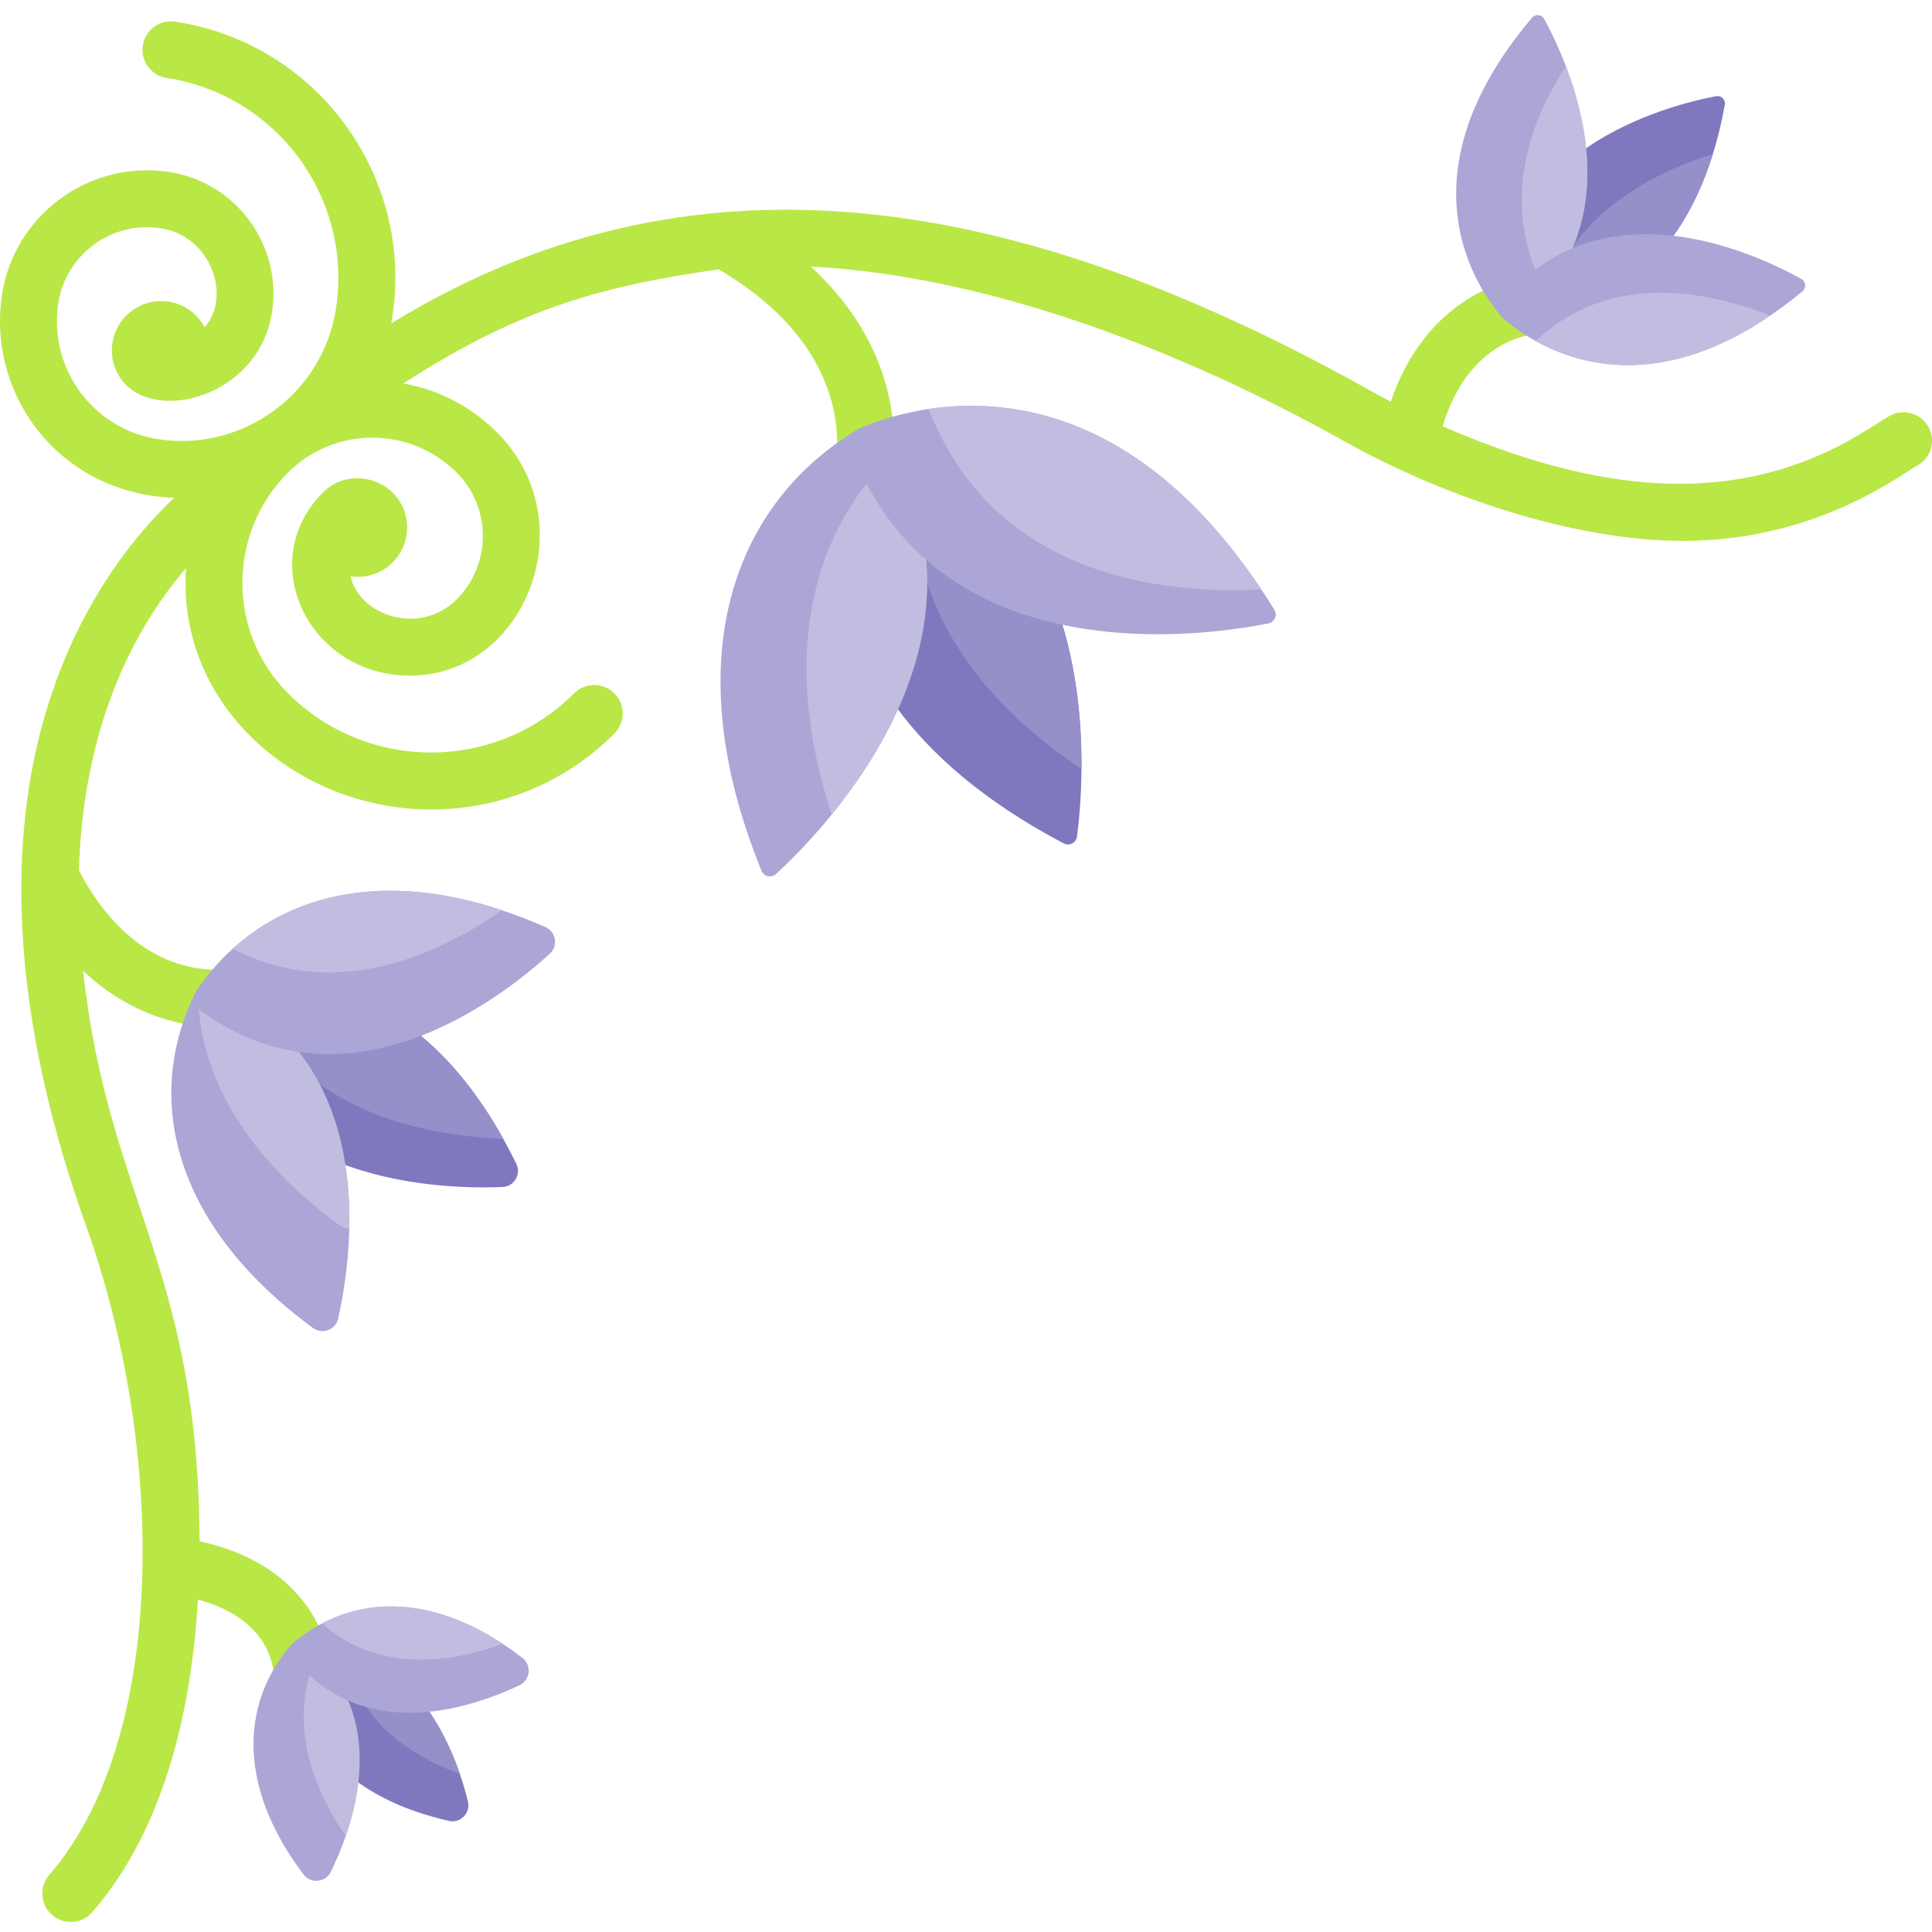 <svg height="511pt" viewBox="0 -3 512 511" width="511pt" xmlns="http://www.w3.org/2000/svg"><path d="m510.871 109.328c-2.191-3.543-6.84-4.641-10.383-2.449l-6.574 4.066c-35.082 21.695-73.562 15.059-111.594-1.477 7.039-23.398 24.117-24.414 25.039-24.453 4.129-.09 7.422-3.488 7.375-7.629-.051-4.164-3.488-7.5-7.633-7.449-10.125.117-29.848 7.414-38.52 33-2.016-1.043-3.676-1.949-4.914-2.641-87.324-48.902-175.531-69.953-260.008-18.066 6.844-37.16-18.367-74.051-57.219-79.988-4.121-.629-7.965 2.199-8.594 6.312-.629 4.121 2.199 7.965 6.312 8.598 29.219 4.465 49.355 31.867 44.891 61.086-3.434 22.477-24.562 38.102-47.152 34.648-17.219-2.629-29.086-18.781-26.453-36 1.98-12.953 14.133-21.883 27.082-19.902 13.527 2.066 18.863 18.109 11.703 26.273-3.824-7.211-12.965-9.051-19.262-4.422-5.812 4.27-7.062 12.441-2.793 18.254 8.699 11.836 36.48 4.625 39.922-17.879 2.711-17.766-9.527-34.422-27.293-37.137-21.172-3.234-41.035 11.355-44.27 32.535-4.016 26.266 14.961 52.707 45.641 53.805-7.82 7.383-18.004 19.242-26.223 36.484-23.094 48.449-15.32 105.703 2.852 156.438 21.066 58.812 21.766 135.715-9.734 172.016-2.73 3.145-2.395 7.906.75 10.637 3.145 2.73 7.91 2.395 10.641-.75 19.824-22.844 26.414-55.523 27.996-82.848 18.793 5.062 19.918 17.801 19.98 19.305v-.109l15.082-.184c-.113-9.426-7.516-28.684-34.645-34.418-.215-72.426-24.254-90.684-30.844-151.195 14 13.27 31.488 16.816 43.219 13.918 4.043-.996 6.547-5.094 5.551-9.137-1-4.043-5.051-6.52-9.094-5.523-1.016.23-24.582 5.129-40.797-25.883.871-29.547 9.363-57.863 28.41-80.148-2.555 36.59 29.508 64.008 64.926 64.008 18.348 0 35.594-7.145 48.57-20.117 2.945-2.945 2.945-7.719 0-10.664-2.945-2.945-7.723-2.945-10.668 0-20.898 20.902-54.906 20.898-75.809 0-16.129-16.133-16.129-42.383 0-58.516 12.32-12.316 32.363-12.316 44.68 0 9.266 9.27 9.266 24.344 0 33.609-9.734 9.738-25.797 4.402-28.109-6.129 8.066 1.195 14.98-5.074 14.98-12.902 0-11.719-14.254-17.34-22.289-9.305-18.281 18.281-3.852 48.547 23.043 48.547 30.645 0 46.723-40.801 23.043-64.484-6.848-6.844-15.445-11.289-24.781-12.941 31.766-20.617 54.246-26.008 83.543-30.246 38.93 22.832 30.867 52.957 30.457 54.383-1.188 3.973 1.051 8.16 5.02 9.375 3.98 1.219 8.199-1.023 9.418-5.004.355-1.164 3.379-11.781-.027-26.082-2.23-9.375-7.664-21.668-20.445-33.41 47.617 2.434 99.234 22.691 141.43 46.32 25.531 14.297 60.43 26.379 89.762 26.379 36.102 0 58.527-18.324 62.359-20.129 3.543-2.188 4.641-6.836 2.449-10.379zm0 0" fill="#b9e746"/><path d="m286.602 200.25c-.059 7.926-.703 14.312-1.188 17.961-.219 1.668-2.031 2.594-3.52 1.809-85.211-44.969-54.039-109.988-54.039-109.988 5.492 1.379 10.488 3.16 15.023 5.281 37.961 17.77 43.926 59.379 43.723 84.938zm0 0" fill="#8078bf"/><path d="m286.602 200.25c-44.438-29.543-46.949-64.809-43.723-84.938 37.961 17.77 43.926 59.379 43.723 84.938zm0 0" fill="#958fca"/><path d="m220.414 212.367c-6.051 7.441-11.652 12.902-14.762 15.758-1.246 1.137-3.227.676-3.859-.875-23.219-57.105-6.656-98.102 25.941-117.176 1.008-.445 2.223-.938 3.621-1.449 1.992 2.773 3.75 5.562 5.289 8.324 5.281 9.484 7.977 18.867 8.789 27.926 2.445 27.363-12.277 51.816-25.02 67.492zm0 0" fill="#aba6d5"/><path d="m220.414 212.367c-13.957-42.695-4.836-75.406 16.23-95.418 5.281 9.484 7.977 18.867 8.789 27.926 2.445 27.363-12.277 51.816-25.02 67.492zm0 0" fill="#c1bde0"/><path d="m336.145 161.707c-12.871 2.598-60.223 9.824-90.711-16.832-8.848-7.73-16.281-18.32-21.016-32.711 2.977-2.02 3.68-2.344 6.938-3.539 3.723-1.348 8.75-2.836 14.754-3.742 21.969-3.297 56.973 1.148 88.156 47.836 1.156 1.73 2.301 3.508 3.449 5.359.883 1.43.082 3.297-1.57 3.629zm0 0" fill="#aba6d5"/><path d="m334.266 152.719c-20.133.996-48.238-1.617-68.719-19.527-7.926-6.918-14.703-16.129-19.438-28.305 21.969-3.301 56.973 1.145 88.156 47.832zm0 0" fill="#c1bde0"/><path d="m457.094 24.289c-.863 4.727-1.93 9.07-3.168 13.043-10.133 32.57-31.531 40.938-44.707 42.898-6.605.984-11.141.352-11.141.352-2.844-44.566 44.637-56.324 56.734-58.594 1.355-.254 2.535.934 2.281 2.301zm0 0" fill="#8078bf"/><path d="m453.926 37.332c-10.133 32.57-31.531 40.938-44.707 42.898 4.598-26.156 28.812-37.934 44.707-42.898zm0 0" fill="#958fca"/><path d="m409.551 73.703c-2.574 3.035-5.691 5.93-9.41 8.637-1.992-1.59-2.121-1.699-3.672-3.711-7.73-9.996-23.41-38.562 9.535-77.43.895-1.055 2.562-.895 3.227.324 1.398 2.555 3.629 6.957 5.762 12.547 5.934 15.578 11 40.336-5.441 59.633zm0 0" fill="#aba6d5"/><path d="m409.551 73.703c-6.453-11.738-12.074-32.703 5.441-59.633 5.934 15.578 11 40.336-5.441 59.633zm0 0" fill="#c1bde0"/><path d="m133.203 311.066c-18.402.773-71.738-1.418-81.379-51.535 0 0 4.848-2.004 12.5-2.898 16.641-1.961 46.574 1.297 69.031 41.641 1.195 2.121 2.352 4.344 3.488 6.676 1.336 2.746-.574 5.984-3.641 6.117zm0 0" fill="#8078bf"/><path d="m133.355 298.273c-21.059-.762-56.875-7.309-69.031-41.641 16.641-1.961 46.574 1.297 69.031 41.641zm0 0" fill="#958fca"/><path d="m92.559 322.066c-.211 9.855-1.73 18.441-2.945 23.871-.676 2.996-4.203 4.312-6.688 2.484-38.223-28.105-44.516-62.086-31.062-88.992 0-.039.262-.422.594-.887.504-.711 1.156-1.598 1.238-1.707 11.422 4.473 19.648 10.949 25.52 18.441 11.051 14.137 13.676 31.906 13.344 46.789zm0 0" fill="#aba6d5"/><path d="m92.559 322.066c-.887.008-1.801-.254-2.594-.844-26.527-19.512-37.68-41.844-37.508-62.68.504-.711 1.156-1.598 1.238-1.707 11.422 4.473 19.648 10.949 25.52 18.441 11.051 14.137 13.676 31.906 13.344 46.789zm0 0" fill="#c1bde0"/><path d="m118.973 479.055c-46.566-10.57-41.508-46.949-41.508-46.949 4.758-.305 9.039.098 12.91 1.055 18.281 4.473 27.262 21.148 31.477 33.395.934 2.727 1.637 5.23 2.152 7.332.754 3.047-1.961 5.859-5.031 5.168zm0 0" fill="#8078bf"/><path d="m121.852 466.555c-22.574-8.043-29.484-23.109-31.477-33.395 18.281 4.473 27.262 21.148 31.477 33.395zm0 0" fill="#958fca"/><path d="m91.633 483.027c-1.285 3.738-2.723 7-3.973 9.531-1.418 2.867-5.328 3.219-7.25.664-18.219-24.152-16.047-46.316-3.047-61.027.234-.23 1.227-1.035 1.68-1.379 1.852 1.371 3.5 2.797 4.977 4.266 3.812 3.789 6.477 7.883 8.246 12.105 5.219 12.379 2.816 25.832-.633 35.84zm0 0" fill="#aba6d5"/><path d="m91.633 483.027c-12.457-18-13.645-34.754-7.613-47.945 3.812 3.789 6.477 7.883 8.246 12.105 5.219 12.379 2.816 25.832-.633 35.84zm0 0" fill="#c1bde0"/><path d="m137.68 443.094c-9.352 4.465-28.488 11.445-45.414 4.094-5.832-2.523-11.41-6.766-16.23-13.414.305-.371 1.148-1.398 1.379-1.629 2.465-2.121 5.117-3.953 7.945-5.43 13.102-6.879 29.875-6.426 47.863 5.418 1.73 1.129 3.461 2.375 5.211 3.723 2.523 1.961 2.129 5.863-.754 7.238zm0 0" fill="#aba6d5"/><path d="m133.223 432.133c-10.195 3.723-24.746 6.707-37.938.965-3.43-1.484-6.777-3.559-9.926-6.383 13.102-6.879 29.875-6.426 47.863 5.418zm0 0" fill="#c1bde0"/><path d="m477.68 73.691c-2.918 2.414-5.773 4.555-8.559 6.457-28.246 19.254-50.055 13.473-62.164 6.727-2.805-1.551-5.086-3.168-6.816-4.535-1.992-1.59-2.121-1.699-3.672-3.711 6.043-8.125 12.984-13.285 20.234-16.34 24.516-10.309 52.469 3.527 60.703 8.176 1.207.672 1.34 2.344.273 3.227zm0 0" fill="#aba6d5"/><path d="m469.121 80.148c-28.246 19.254-50.055 13.473-62.164 6.727 4.344-4.102 8.988-7.039 13.766-9.051 17.074-7.18 35.809-2.645 48.398 2.324zm0 0" fill="#c1bde0"/><path d="m145.711 249.242c-10.305 9.402-36.973 30.32-66.496 26.035-9.414-1.355-19.117-5.289-28.68-12.973.473-1.113.926-2.07 1.328-2.875 0-.008.012-.02.02-.039 2.785-4.234 6.043-8.086 9.766-11.453 16.059-14.621 40.582-20.473 71.375-10.207 3.75 1.246 7.59 2.734 11.523 4.473 2.816 1.25 3.438 4.969 1.164 7.039zm0 0" fill="#aba6d5"/><path d="m133.023 237.73c-13.254 9.238-32.801 18.941-53.809 15.895-5.781-.832-11.676-2.633-17.566-5.691 16.059-14.617 40.582-20.473 71.375-10.203zm0 0" fill="#c1bde0"/></svg>